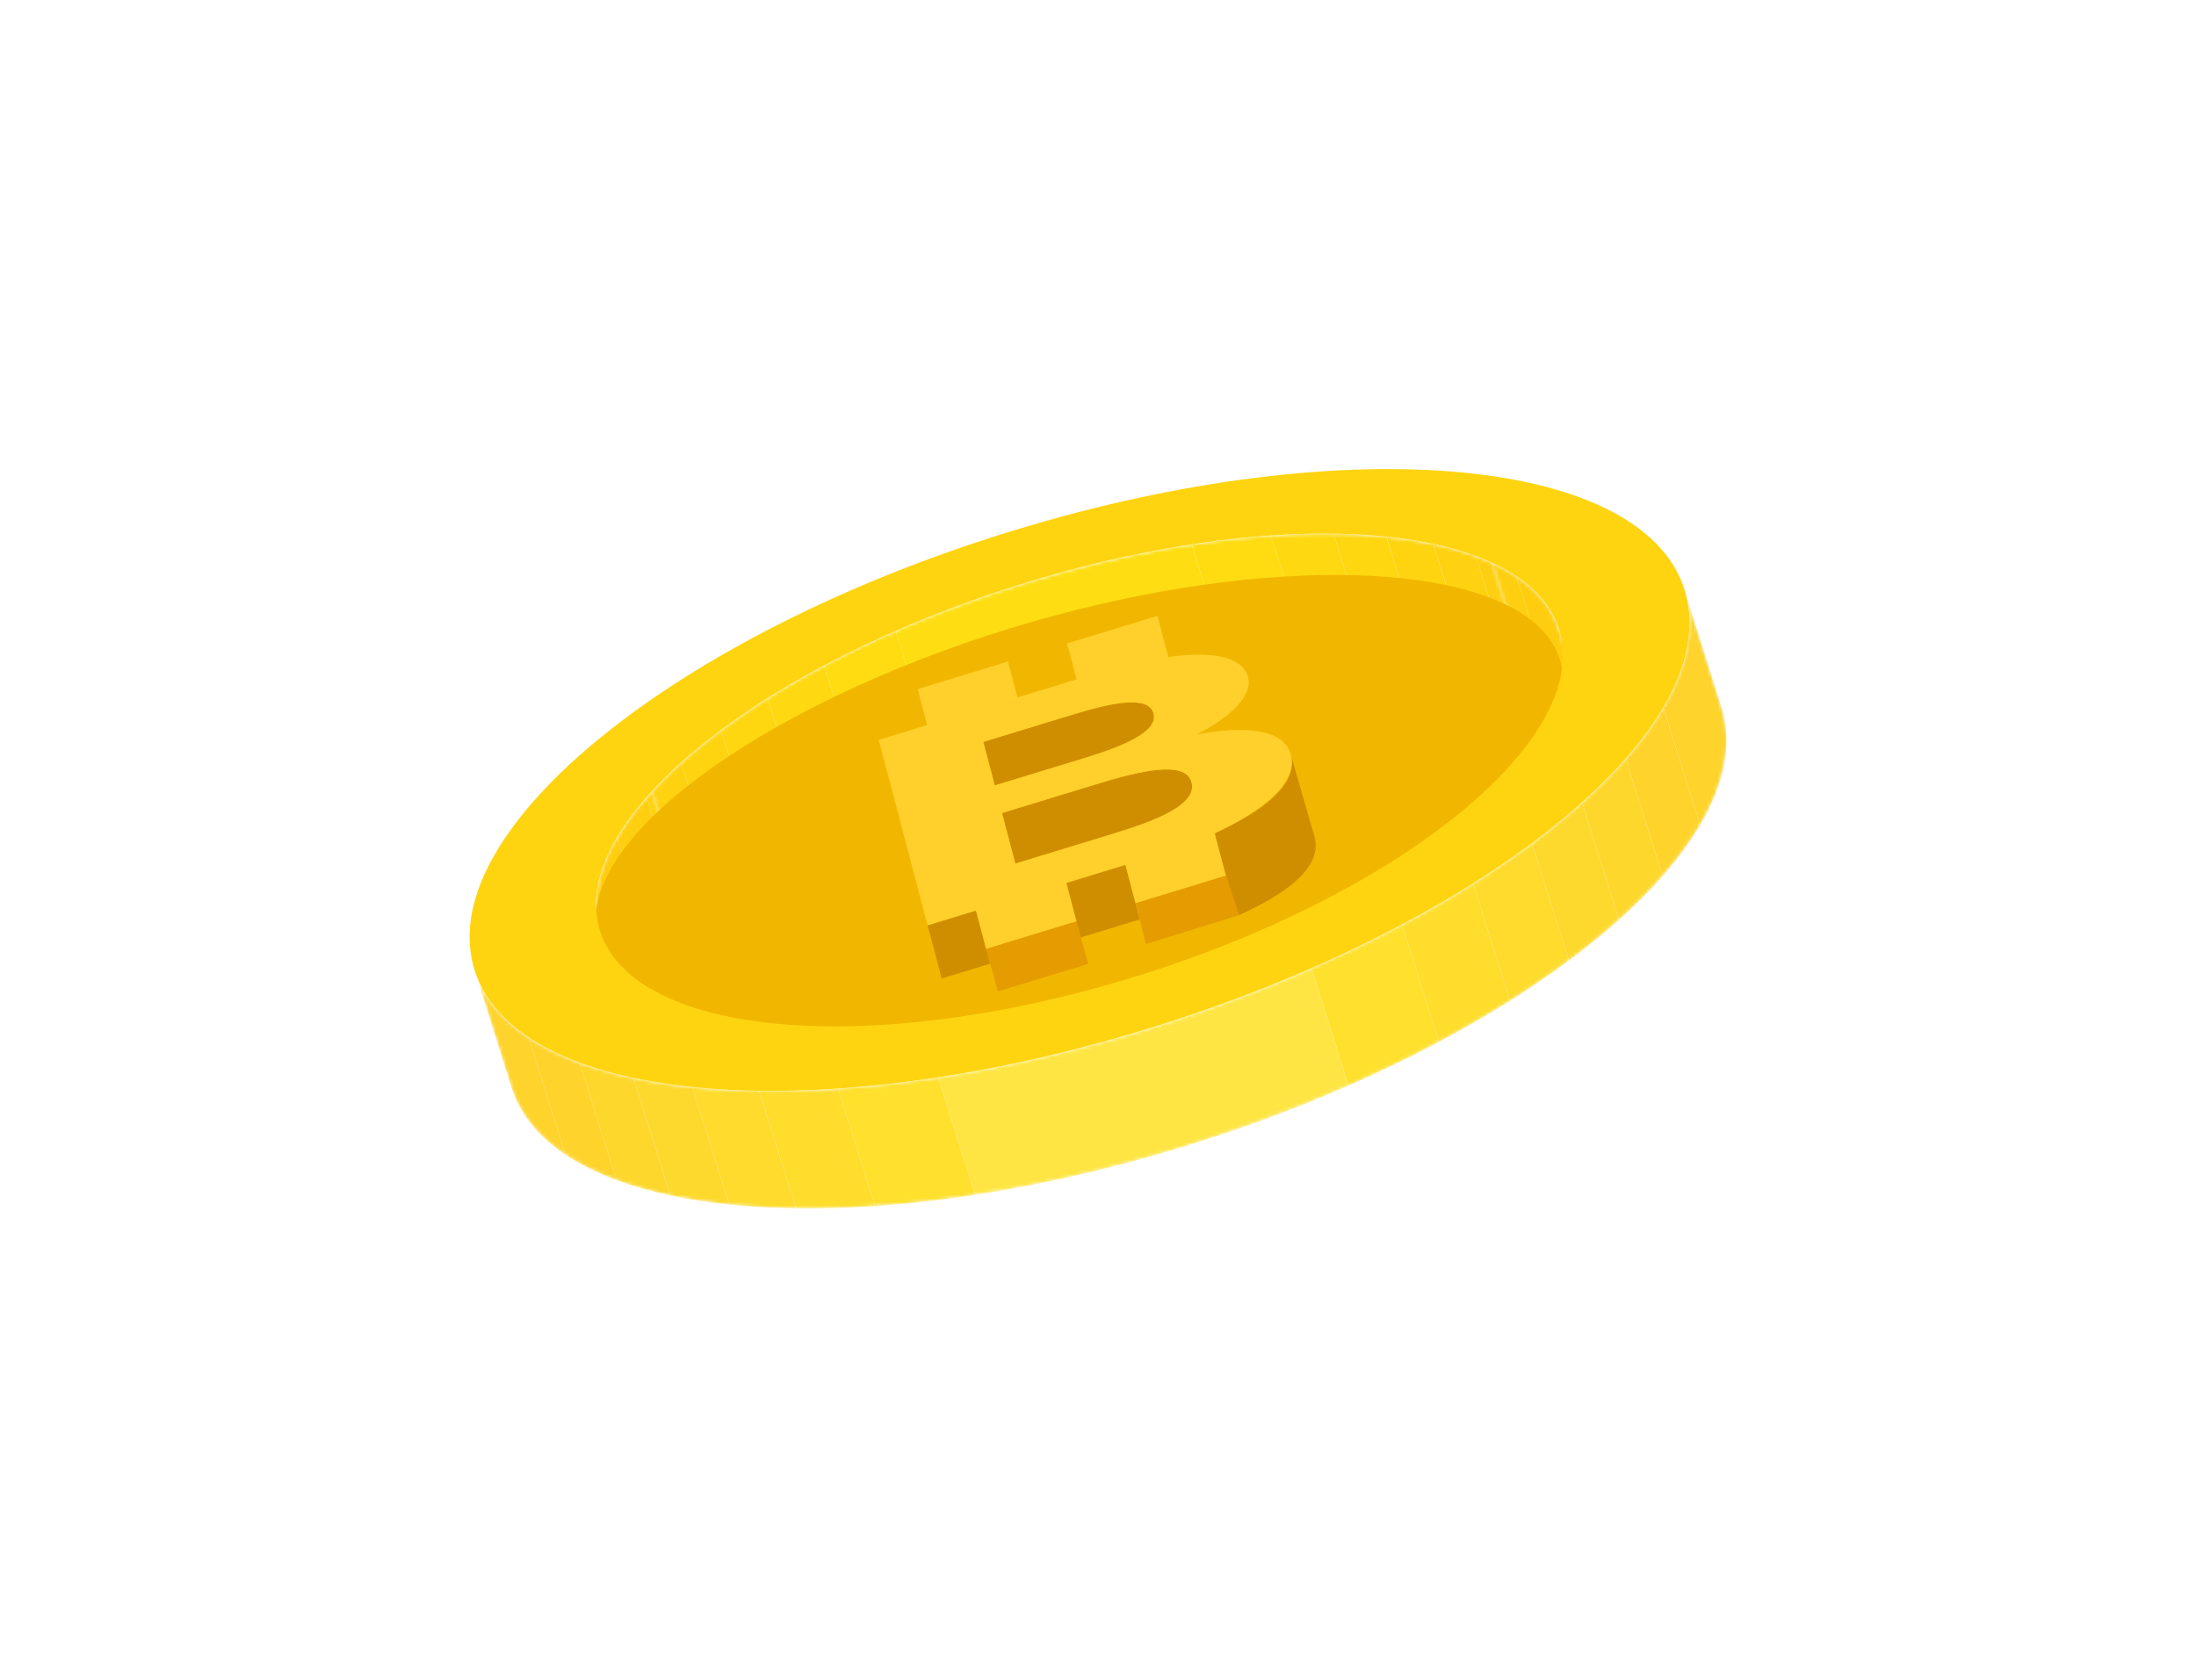 <svg width="622" height="476" viewBox="0 0 622 476" fill="none" xmlns="http://www.w3.org/2000/svg">
<g filter="url(#filter0_d_600_101)">
<mask id="mask0_600_101" style="mask-type:luminance" maskUnits="userSpaceOnUse" x="184" y="147" width="250" height="107">
<path d="M301.468 194.249C254.48 208.613 215.638 231.079 195.099 253.461C191.61 242.356 188.124 231.255 184.634 220.153C205.169 197.771 244.015 175.309 291.003 160.941C345.419 144.305 395.838 143.091 422.624 155.421C426.114 166.526 429.603 177.628 433.093 188.729C406.303 176.399 355.888 177.613 301.468 194.249Z" fill="white"/>
</mask>
<g mask="url(#mask0_600_101)">
<path d="M429.475 159.214L439.94 192.522C436.663 190.331 432.829 188.436 428.506 186.834L418.037 153.526C422.361 155.128 426.194 157.027 429.475 159.214Z" fill="#FECF10"/>
<path d="M418.038 153.526L428.506 186.834C424.812 185.466 420.759 184.318 416.384 183.385L405.916 150.077C410.29 151.01 414.343 152.158 418.038 153.526Z" fill="#FED210"/>
<path d="M405.915 150.081L416.384 183.389C412.251 182.511 407.832 181.827 403.161 181.344L392.696 148.037C397.363 148.516 401.782 149.2 405.915 150.081Z" fill="#FED411"/>
<path d="M392.692 148.035L403.157 181.343C398.417 180.853 393.413 180.571 388.182 180.498L377.718 147.19C382.948 147.264 387.952 147.545 392.692 148.035Z" fill="#FED711"/>
<path d="M377.721 147.191L388.186 180.499C382.524 180.422 376.598 180.587 370.449 181.008L359.981 147.7C366.129 147.279 372.055 147.115 377.721 147.191Z" fill="#FED911"/>
<path d="M359.981 147.7L370.449 181.008C363.247 181.498 355.745 182.332 348.012 183.517L337.544 150.209C345.28 149.024 352.782 148.19 359.981 147.7Z" fill="#FEDC11"/>
<path d="M337.544 150.206L348.013 183.514C333.177 185.785 317.496 189.348 301.468 194.249C288.303 198.273 275.783 202.933 264.122 208.05L253.653 174.742C265.314 169.629 277.838 164.969 291.003 160.945C307.031 156.04 322.712 152.477 337.544 150.206Z" fill="#FEDE12"/>
<path d="M253.653 174.742L264.121 208.05C257.025 211.162 250.243 214.447 243.839 217.856L233.37 184.548C239.775 181.139 246.553 177.855 253.653 174.742Z" fill="#FEDC11"/>
<path d="M233.367 184.548L243.836 217.856C238.21 220.852 232.87 223.946 227.848 227.11L217.383 193.802C222.401 190.635 227.741 187.544 233.367 184.548Z" fill="#FED911"/>
<path d="M217.382 193.799L227.847 227.107C223.161 230.059 218.754 233.073 214.65 236.131L204.185 202.823C208.285 199.769 212.696 196.755 217.382 193.799Z" fill="#FED711"/>
<path d="M204.185 202.823L214.65 236.131C210.593 239.152 206.837 242.21 203.406 245.286L192.941 211.978C196.372 208.906 200.128 205.844 204.185 202.823Z" fill="#FED411"/>
<path d="M192.941 211.978L203.406 245.286C199.763 248.552 196.485 251.841 193.61 255.122L183.142 221.814C186.02 218.533 189.298 215.248 192.941 211.978Z" fill="#FED210"/>
</g>
<mask id="mask1_600_101" style="mask-type:luminance" maskUnits="userSpaceOnUse" x="422" y="155" width="31" height="53">
<path d="M433.093 188.733C429.603 177.631 426.114 166.53 422.624 155.425C432.409 159.928 439.044 166.241 441.564 174.27L452.033 207.581C449.512 199.549 442.877 193.236 433.093 188.733Z" fill="white"/>
</mask>
<g mask="url(#mask1_600_101)">
<path d="M441.564 174.266L452.029 207.574C450.149 201.593 445.987 196.564 439.937 192.526L429.472 159.218C435.522 163.256 439.684 168.285 441.564 174.266Z" fill="#FECD10"/>
<path d="M429.475 159.214L439.94 192.522C436.663 190.331 432.829 188.436 428.506 186.834L418.037 153.526C422.361 155.128 426.194 157.027 429.475 159.214Z" fill="#FECF10"/>
</g>
<mask id="mask2_600_101" style="mask-type:luminance" maskUnits="userSpaceOnUse" x="168" y="220" width="28" height="73">
<path d="M180.102 291.89C180.198 292.256 180.304 292.614 180.413 292.973L169.945 259.665C169.835 259.306 169.729 258.948 169.634 258.582C166.58 246.98 172.311 233.581 184.631 220.154C188.12 231.259 191.61 242.36 195.096 253.461C182.776 266.893 177.045 280.291 180.102 291.89Z" fill="white"/>
</mask>
<g mask="url(#mask2_600_101)">
<path d="M192.941 211.978L203.406 245.286C199.763 248.552 196.485 251.841 193.61 255.122L183.142 221.814C186.02 218.533 189.298 215.248 192.941 211.978Z" fill="#FED210"/>
<path d="M183.142 221.814L193.61 255.122C190.242 258.962 187.418 262.796 185.194 266.578L174.725 233.27C176.953 229.488 179.773 225.655 183.142 221.814Z" fill="#FECF10"/>
<path d="M174.725 233.27L185.194 266.578C179.967 275.47 178.047 284.084 180.102 291.886C180.198 292.252 180.304 292.614 180.413 292.969L169.948 259.661C169.835 259.303 169.729 258.941 169.634 258.578C167.582 250.78 169.502 242.162 174.725 233.27Z" fill="#FECD10"/>
</g>
<path d="M298.782 170.356C228.074 189.399 167.497 227.904 168.532 257.975C169.699 291.908 246.385 297.973 332.182 269.834C410.689 244.083 455.379 202.64 439.49 177.924C425.181 155.663 364.549 152.642 298.782 170.356Z" fill="#F1B700"/>
<path d="M310.517 218.175C323.081 214.334 335.825 211.316 337.496 217.663C339.131 223.863 327.741 228.384 315.736 232.056L287.586 240.663L283.811 226.339L310.517 218.175Z" fill="#CF8E00"/>
<path d="M365.523 209.417C368.939 220.277 350.994 228.862 343.55 232.319L350.767 255.366C358.178 251.957 375.644 243.574 372.231 232.732L365.523 209.417Z" fill="#CF8E00"/>
<path d="M276.445 253.958L280.453 269.017L266.74 273.209L262.731 258.15L276.445 253.958Z" fill="#CF8E00"/>
<path d="M318.772 241.014L322.818 256.483L306.076 261.6L302.031 246.135L318.772 241.014Z" fill="#CF8E00"/>
<path d="M304.888 256.981L308.249 269.059L282.663 276.883L279.302 264.801L304.888 256.981Z" fill="#E59C00"/>
<path d="M347.212 244.039L351.02 255.268L324.567 263.447L321.63 251.859L347.212 244.039Z" fill="#E59C00"/>
<path d="M303.962 198.412L278.507 206.192L281.755 218.526L307.21 210.746C317.437 207.618 328.143 203.467 326.739 198.148C325.345 192.837 314.716 195.123 303.962 198.412Z" fill="#CF8E00"/>
<path d="M287.136 146.266C381.986 117.267 467.246 125.402 477.531 164.449C487.817 203.511 419.23 258.681 324.384 287.676C229.537 316.675 144.307 308.529 134.022 269.468C123.736 230.425 192.286 175.262 287.136 146.266ZM320.517 273.005C395.699 250.019 450.032 206.301 441.879 175.353C433.729 144.415 366.185 137.959 291.003 160.945C215.821 183.93 161.488 227.648 169.637 258.586C177.787 289.534 245.335 295.99 320.517 273.005Z" fill="#FED411"/>
<path d="M338.96 204.063C352.618 201.554 363.705 202.483 365.625 209.78C367.611 217.323 358.54 225.388 344.059 232.056L347.212 244.039L321.626 251.86L318.769 241.014L302.031 246.131L304.888 256.977L279.301 264.801L276.445 253.955L262.732 258.147L248.894 205.603L262.607 201.411L259.926 191.232L285.512 183.408L288.193 193.587L304.935 188.47L302.254 178.287L327.84 170.463L330.909 182.12C343.049 180.456 351.901 181.817 353.503 187.896C354.842 192.991 348.847 198.964 338.96 204.063ZM315.737 232.056C327.741 228.388 339.128 223.867 337.497 217.663C335.825 211.313 323.081 214.331 310.517 218.175L283.811 226.339L287.586 240.663L315.737 232.056ZM278.508 206.192L281.756 218.526L307.21 210.746C317.437 207.619 328.144 203.467 326.739 198.149C325.342 192.841 314.712 195.124 303.962 198.412L278.508 206.192Z" fill="#FFD02B"/>
<mask id="mask3_600_101" style="mask-type:luminance" maskUnits="userSpaceOnUse" x="134" y="163" width="356" height="176">
<path d="M477.133 163.084L487.597 196.392C487.74 196.846 487.872 197.299 487.992 197.76C498.282 236.822 429.695 291.992 334.845 320.991C241.114 349.646 156.78 342.031 144.878 304.151L134.413 270.843C146.315 308.719 230.653 316.338 324.38 287.683C419.226 258.688 487.813 203.514 477.528 164.456C477.407 163.992 477.275 163.534 477.133 163.084Z" fill="white"/>
</mask>
<g mask="url(#mask3_600_101)">
<path d="M477.132 163.084L487.597 196.392C487.74 196.846 487.871 197.299 487.992 197.76C490.589 207.614 488.164 218.489 481.565 229.715L471.097 196.407C477.696 185.181 480.117 174.307 477.524 164.452C477.407 163.992 477.275 163.534 477.132 163.084Z" fill="#FED32C"/>
<path d="M471.101 196.407L481.57 229.715C478.761 234.492 475.202 239.328 470.948 244.178L460.479 210.87C464.733 206.02 468.296 201.181 471.101 196.407Z" fill="#FED42C"/>
<path d="M460.478 210.866L470.947 244.174C467.315 248.315 463.178 252.463 458.584 256.585L448.115 223.277C452.713 219.155 456.85 215.007 460.478 210.866Z" fill="#FED72C"/>
<path d="M448.116 223.277L458.584 256.585C454.253 260.47 449.513 264.332 444.392 268.144L433.923 234.836C439.041 231.021 443.785 227.158 448.116 223.277Z" fill="#FED92D"/>
<path d="M433.923 234.836L444.392 268.143C439.216 271.999 433.653 275.803 427.738 279.53L417.27 246.222C423.184 242.495 428.748 238.687 433.923 234.836Z" fill="#FEDB2D"/>
<path d="M417.269 246.219L427.738 279.527C421.402 283.521 414.661 287.424 407.561 291.202L397.093 257.895C404.196 254.116 410.934 250.213 417.269 246.219Z" fill="#FEDD2D"/>
<path d="M397.096 257.894L407.564 291.202C399.477 295.507 390.925 299.647 381.967 303.576L371.499 270.264C380.456 266.34 389.008 262.199 397.096 257.894Z" fill="#FEE02D"/>
<path d="M371.5 270.269L381.968 303.58C367.257 310.036 351.455 315.91 334.849 320.991C314.632 327.173 294.847 331.668 276.134 334.532L265.669 301.224C284.382 298.357 304.163 293.865 324.384 287.68C340.986 282.603 356.788 276.725 371.5 270.269Z" fill="#FFE543"/>
<path d="M265.668 301.22L276.133 334.528C266.378 336.02 256.919 337.074 247.833 337.692L237.368 304.384C246.45 303.766 255.913 302.716 265.668 301.22Z" fill="#FEE02D"/>
<path d="M237.368 304.385L247.833 337.692C240.079 338.219 232.602 338.431 225.459 338.332L214.994 305.025C222.134 305.123 229.614 304.911 237.368 304.385Z" fill="#FEDD2D"/>
<path d="M214.99 305.025L225.455 338.333C218.86 338.241 212.547 337.886 206.566 337.268L196.098 303.96C202.085 304.575 208.395 304.933 214.99 305.025Z" fill="#FEDB2D"/>
<path d="M196.097 303.957L206.566 337.265C200.673 336.658 195.095 335.798 189.879 334.686L179.414 301.378C184.63 302.49 190.208 303.35 196.097 303.957Z" fill="#FED92D"/>
<path d="M179.414 301.382L189.879 334.689C184.363 333.515 179.246 332.063 174.582 330.337L164.113 297.029C168.781 298.755 173.898 300.207 179.414 301.382Z" fill="#FED72C"/>
<path d="M164.118 297.029L174.586 330.336C169.129 328.317 164.29 325.918 160.149 323.156L149.68 289.848C153.821 292.61 158.66 295.006 164.118 297.029Z" fill="#FED42C"/>
<path d="M149.684 289.848L160.153 323.156C152.515 318.054 147.259 311.704 144.881 304.147L134.417 270.839C136.787 278.396 142.043 284.749 149.684 289.848Z" fill="#FED32C"/>
</g>
</g>
<defs>
<filter id="filter0_d_600_101" x="0.2" y="0.092" width="621.614" height="475.064" filterUnits="userSpaceOnUse" color-interpolation-filters="sRGB">
<feFlood flood-opacity="0" result="BackgroundImageFix"/>
<feColorMatrix in="SourceAlpha" type="matrix" values="0 0 0 0 0 0 0 0 0 0 0 0 0 0 0 0 0 0 127 0" result="hardAlpha"/>
<feOffset dy="4"/>
<feGaussianBlur stdDeviation="66.4"/>
<feComposite in2="hardAlpha" operator="out"/>
<feColorMatrix type="matrix" values="0 0 0 0 1 0 0 0 0 0.733 0 0 0 0 0 0 0 0 1 0"/>
<feBlend mode="normal" in2="BackgroundImageFix" result="effect1_dropShadow_600_101"/>
<feBlend mode="normal" in="SourceGraphic" in2="effect1_dropShadow_600_101" result="shape"/>
</filter>
</defs>
</svg>

